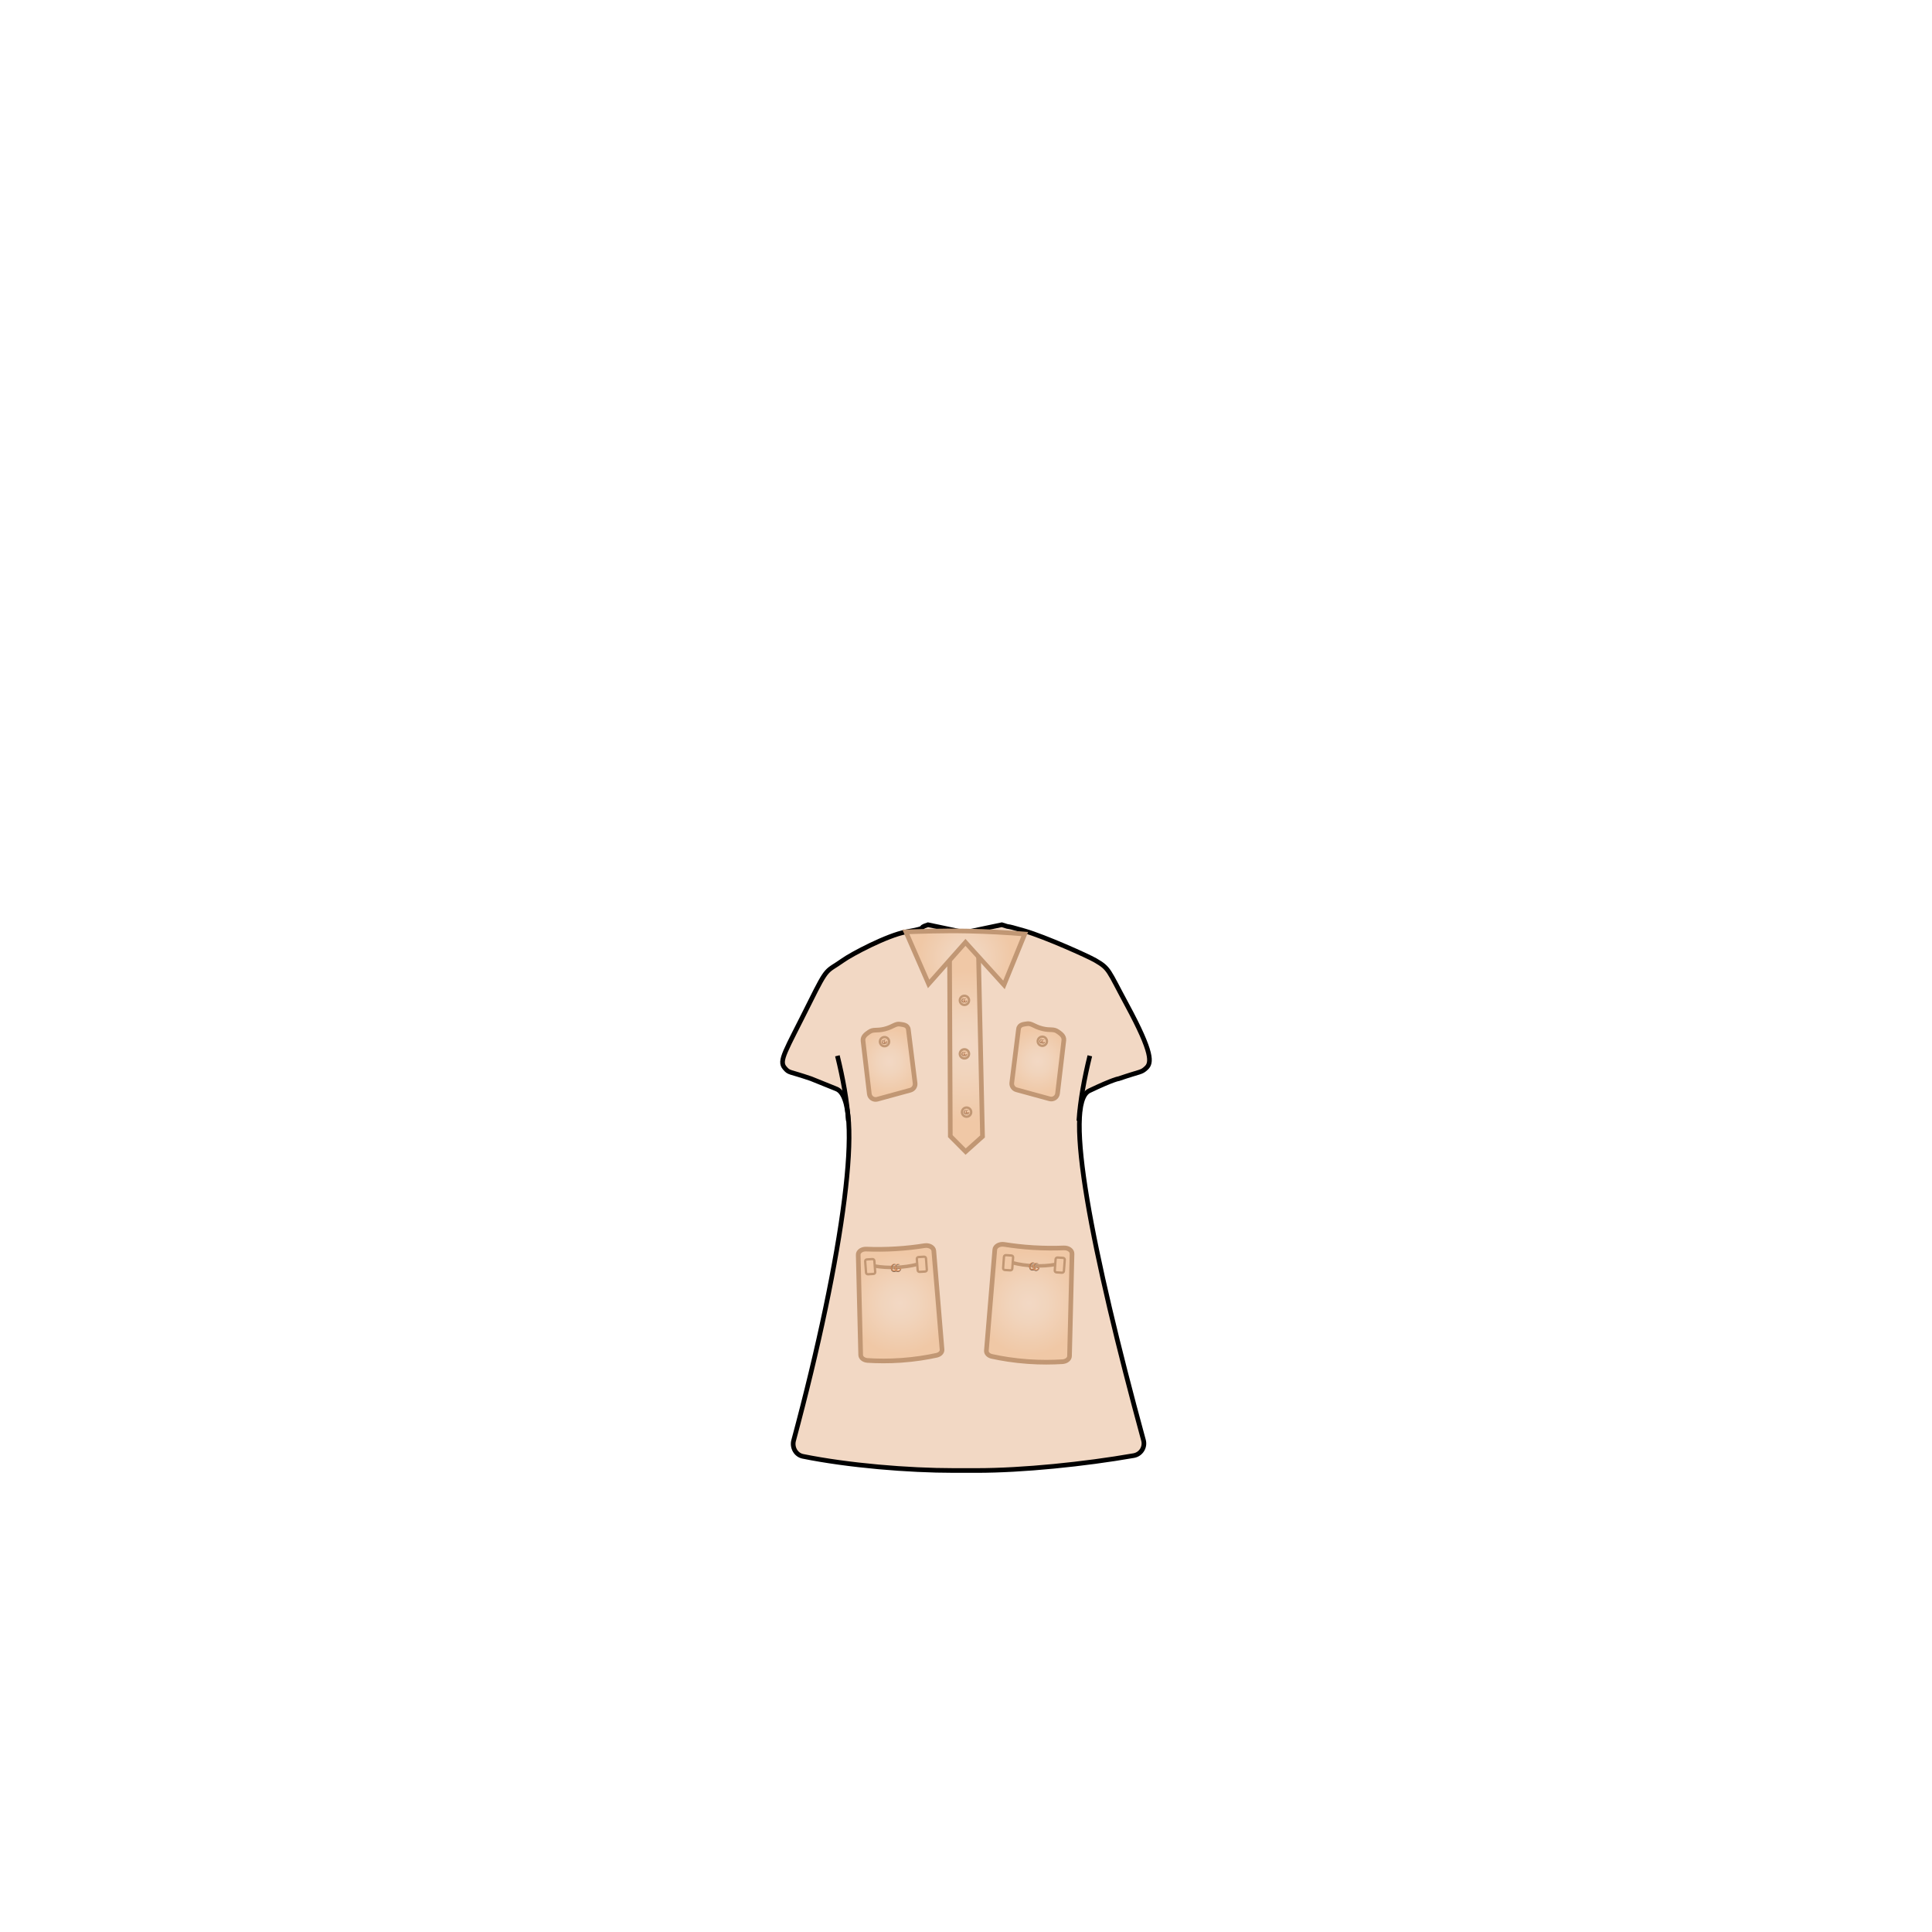 <svg width="1660" height="1660" viewBox="0 0 1660 1660" fill="none" xmlns="http://www.w3.org/2000/svg">
<path d="M968.27 863.46C951.86 833.09 953.44 832.31 941.01 825.09C934.77 821.47 898.13 805.02 880.45 799.86C859.25 793.67 871.66 798.08 860.76 794.55L829.04 801.22L797.32 794.55C786.43 798.08 800.22 796.68 778.42 800.69C762.32 803.66 731.93 819.71 724.36 825.09C709.57 835.61 711.58 829.48 695.85 861.17C674.69 903.82 668.86 911.32 674.27 917.62C678.23 922.23 677.28 920.13 696.86 926.83C696.86 926.83 696.86 926.83 718.71 935.65C742.89 945.41 724.91 1077.93 681.91 1237.62C680.29 1243.62 683.74 1250.07 689.83 1251.3C728.9 1259.2 780.32 1263.47 819.55 1263.47C825.67 1263.47 833.08 1263.47 839.21 1263.47C878.58 1263.47 931.57 1258.1 974.11 1250.67C980.25 1249.6 984.14 1243.49 982.5 1237.48C938.3 1075.46 913.22 948.02 935.91 937.2C957.33 926.98 961.22 926.83 961.22 926.83C980.8 920.13 980.4 921.76 984.86 917.62C989.46 913.34 990.89 905.35 968.27 863.46Z" fill="#F2D8C4" stroke="black" stroke-width="4" stroke-miterlimit="10"/>
<path d="M741.53 894.21C743.33 909.44 745.13 924.66 746.93 939.89C747.32 943.18 750.56 945.35 753.77 944.47C763.25 941.88 772.73 939.29 782.21 936.69C784.87 935.96 786.59 933.41 786.25 930.68C784.33 915.32 782.4 899.96 780.48 884.6C779.95 880.38 775.56 880.43 773.84 880.06C769.32 879.09 767.58 882.32 760 884.19C752.95 885.93 750.57 884.08 746.73 886.73C744.33 888.39 741.09 890.55 741.53 894.21Z" fill="url(#paint0_radial_87_885)" stroke="#C19774" stroke-width="4" stroke-miterlimit="10"/>
<path d="M815.81 808.38C816.05 864.6 816.28 919.97 816.52 976.19C820.91 980.61 825.31 985.04 829.7 989.46C834.53 985.13 839.36 980.79 844.2 976.46C842.97 920.97 841.74 865.49 840.51 810" fill="url(#paint1_radial_87_885)"/>
<path d="M815.81 808.38C816.05 864.6 816.28 919.97 816.52 976.19C820.91 980.61 825.31 985.04 829.7 989.46C834.53 985.13 839.36 980.79 844.2 976.46C842.97 920.97 841.74 865.49 840.51 810" stroke="#C19774" stroke-width="4" stroke-miterlimit="10"/>
<path d="M832.16 861.35C831.14 863.28 828.74 864.02 826.8 863.01C824.86 862 824.12 859.61 825.13 857.68C826.15 855.75 828.55 855.01 830.49 856.02C832.44 857.03 833.18 859.42 832.16 861.35Z" fill="#F0C8A6" stroke="#C19774" stroke-width="2" stroke-miterlimit="10"/>
<path d="M828.65 909.43C830.843 909.43 832.62 907.666 832.62 905.49C832.62 903.314 830.843 901.55 828.65 901.55C826.457 901.55 824.68 903.314 824.68 905.49C824.68 907.666 826.457 909.43 828.65 909.43Z" fill="#F0C8A6" stroke="#C19774" stroke-width="2" stroke-miterlimit="10"/>
<path d="M830.49 959.49C832.683 959.49 834.46 957.726 834.46 955.55C834.46 953.374 832.683 951.61 830.49 951.61C828.297 951.61 826.52 953.374 826.52 955.55C826.52 957.726 828.297 959.49 830.49 959.49Z" fill="#F0C8A6" stroke="#C19774" stroke-width="2" stroke-miterlimit="10"/>
<path d="M763.51 896.83C762.49 898.76 760.09 899.5 758.15 898.49C756.21 897.48 755.47 895.09 756.48 893.16C757.5 891.23 759.9 890.49 761.84 891.5C763.78 892.52 764.53 894.91 763.51 896.83Z" fill="#F0C8A6" stroke="#C19774" stroke-width="2" stroke-miterlimit="10"/>
<path d="M737.39 1078.1C737.32 1075.33 740.48 1073.09 744.27 1073.24C751.86 1073.55 760.46 1073.55 769.86 1072.98C778.94 1072.43 787.16 1071.44 794.39 1070.29C798.32 1069.66 802.08 1071.74 802.33 1074.67C804.69 1102.98 807.05 1131.29 809.41 1159.61C809.59 1161.82 807.69 1163.84 804.78 1164.48C796.44 1166.3 786.22 1167.99 774.43 1168.82C763.49 1169.59 753.69 1169.44 745.45 1168.92C742.12 1168.71 739.57 1166.68 739.51 1164.24C738.8 1135.53 738.09 1106.81 737.39 1078.1Z" fill="url(#paint2_radial_87_885)" stroke="#C19774" stroke-width="4" stroke-miterlimit="10"/>
<path d="M921.1 1077.2C921.17 1074.37 917.95 1072.08 914.07 1072.23C906.32 1072.54 897.53 1072.55 887.92 1071.97C878.64 1071.41 870.24 1070.4 862.86 1069.22C858.84 1068.58 855 1070.7 854.75 1073.7C852.34 1102.63 849.93 1131.55 847.52 1160.48C847.33 1162.74 849.27 1164.8 852.25 1165.45C860.77 1167.31 871.22 1169.04 883.26 1169.88C894.44 1170.67 904.45 1170.52 912.87 1169.99C916.27 1169.78 918.88 1167.7 918.94 1165.21C919.66 1135.87 920.38 1106.53 921.1 1077.2Z" fill="url(#paint3_radial_87_885)" stroke="#C19774" stroke-width="4" stroke-miterlimit="10"/>
<path d="M914.06 893.86C912.26 909.09 910.46 924.31 908.66 939.54C908.27 942.83 905.03 945 901.82 944.12C892.34 941.53 882.86 938.94 873.38 936.34C870.72 935.61 869 933.06 869.34 930.33C871.26 914.97 873.19 899.61 875.11 884.25C875.64 880.03 880.03 880.08 881.75 879.71C886.27 878.74 888.01 881.97 895.59 883.84C902.64 885.58 905.02 883.73 908.86 886.38C911.26 888.05 914.49 890.21 914.06 893.86Z" fill="url(#paint4_radial_87_885)" stroke="#C19774" stroke-width="4" stroke-miterlimit="10"/>
<path d="M892.08 896.49C893.1 898.42 895.5 899.16 897.44 898.15C899.38 897.14 900.12 894.75 899.11 892.82C898.09 890.89 895.69 890.15 893.75 891.16C891.8 892.18 891.06 894.56 892.08 896.49Z" fill="#F0C8A6" stroke="#C19774" stroke-width="2" stroke-miterlimit="10"/>
<path d="M863.38 1091.2L868.05 1091.49C868.93 1091.55 869.7 1090.93 869.76 1090.12L870.49 1080.31C870.55 1079.5 869.88 1078.79 869 1078.74L864.33 1078.45C863.45 1078.39 862.68 1079.01 862.62 1079.82L861.89 1089.63C861.83 1090.44 862.5 1091.14 863.38 1091.2Z" fill="#F0C8A6" stroke="#C19774" stroke-width="2" stroke-miterlimit="10"/>
<path d="M831.51 799.98C848.72 800.33 865.07 801.24 880.49 802.52C874.54 817.09 868.59 831.67 862.64 846.25C851.61 834.06 840.58 821.88 829.54 809.69L797.88 845.41C791.38 830.5 784.87 815.6 778.37 800.69H778.42C788.16 800.37 810.33 799.54 831.51 799.98Z" fill="url(#paint5_radial_87_885)" stroke="#C19774" stroke-width="4" stroke-miterlimit="10"/>
<path d="M907.75 1093.24L912.42 1093.53C913.3 1093.59 914.07 1092.97 914.13 1092.16L914.86 1082.35C914.92 1081.54 914.25 1080.83 913.37 1080.78L908.7 1080.49C907.82 1080.43 907.05 1081.05 906.99 1081.86L906.26 1091.67C906.2 1092.47 906.87 1093.18 907.75 1093.24Z" fill="#F0C8A6" stroke="#C19774" stroke-width="2" stroke-miterlimit="10"/>
<path d="M870.14 1085C881.25 1087.97 895.67 1088.49 906.65 1086.46" stroke="#C19774" stroke-width="3" stroke-miterlimit="10"/>
<path d="M794.85 1092.53L790.18 1092.82C789.3 1092.88 788.53 1092.26 788.47 1091.45L787.74 1081.64C787.68 1080.83 788.35 1080.12 789.23 1080.07L793.9 1079.78C794.78 1079.72 795.55 1080.34 795.61 1081.15L796.34 1090.96C796.4 1091.77 795.73 1092.48 794.85 1092.53Z" fill="#F0C8A6" stroke="#C19774" stroke-width="2" stroke-miterlimit="10"/>
<path d="M750.49 1094.57L745.82 1094.86C744.94 1094.92 744.17 1094.3 744.11 1093.49L743.38 1083.68C743.32 1082.87 743.99 1082.16 744.87 1082.11L749.54 1081.82C750.42 1081.76 751.19 1082.38 751.25 1083.19L751.98 1093C752.04 1093.81 751.37 1094.52 750.49 1094.57Z" fill="#F0C8A6" stroke="#C19774" stroke-width="2" stroke-miterlimit="10"/>
<path d="M788.1 1086.33C776.99 1089.3 762.57 1089.82 751.59 1087.79" stroke="#C19774" stroke-width="3" stroke-miterlimit="10"/>
<path d="M889.08 1085.83C889.16 1085.77 889.09 1085.67 889.03 1085.63C887.94 1085.01 886.48 1085.53 885.82 1086.52C885.11 1087.54 884.93 1089.04 885.61 1089.94C886.34 1090.93 887.72 1091.02 888.6 1090.08C888.83 1089.87 889.06 1089.58 889.26 1089.34C889.3 1089.28 889.26 1089.34 889.3 1089.41C889.35 1089.46 889.33 1089.42 889.28 1089.4C888.44 1089.19 887.54 1088.88 886.8 1088.42C887.7 1088.66 888.51 1088.77 889.43 1088.85C890.45 1089.12 889.54 1090.16 889.17 1090.62C888.7 1091.21 887.9 1091.73 887 1091.69C882.99 1091.46 883.65 1085.26 887.26 1084.97C887.92 1084.94 888.63 1085.09 889.09 1085.58C889.14 1085.64 889.19 1085.79 889.08 1085.83Z" fill="#595A5A"/>
<path d="M892.22 1086.2C892.3 1086.14 892.23 1086.04 892.17 1086C891.08 1085.38 889.62 1085.9 888.96 1086.89C888.25 1087.91 888.07 1089.41 888.75 1090.31C889.48 1091.3 890.86 1091.39 891.74 1090.45C891.97 1090.24 892.2 1089.95 892.4 1089.71C892.44 1089.65 892.4 1089.71 892.44 1089.78C892.49 1089.83 892.47 1089.79 892.42 1089.77C891.58 1089.56 890.68 1089.25 889.94 1088.79C890.84 1089.03 891.65 1089.14 892.57 1089.22C893.59 1089.49 892.68 1090.53 892.31 1090.99C891.84 1091.58 891.04 1092.1 890.14 1092.06C886.13 1091.83 886.79 1085.63 890.4 1085.34C891.06 1085.31 891.77 1085.46 892.23 1085.95C892.28 1086.02 892.32 1086.16 892.22 1086.2Z" fill="#595A5A"/>
<path d="M889.08 1085.48C889.16 1085.42 889.09 1085.32 889.03 1085.28C887.94 1084.66 886.48 1085.18 885.82 1086.17C885.11 1087.19 884.93 1088.69 885.61 1089.59C886.34 1090.58 887.72 1090.67 888.6 1089.73C888.83 1089.52 889.06 1089.23 889.26 1088.99C889.3 1088.93 889.26 1088.99 889.3 1089.06C889.35 1089.11 889.33 1089.07 889.28 1089.05C888.44 1088.84 887.54 1088.53 886.8 1088.07C887.7 1088.31 888.51 1088.42 889.43 1088.5C890.45 1088.77 889.54 1089.81 889.17 1090.27C888.7 1090.86 887.9 1091.38 887 1091.34C882.99 1091.11 883.65 1084.91 887.26 1084.62C887.92 1084.59 888.63 1084.74 889.09 1085.23C889.14 1085.3 889.19 1085.44 889.08 1085.48Z" fill="#CC8656"/>
<path d="M892.22 1085.86C892.3 1085.8 892.23 1085.7 892.17 1085.66C891.08 1085.04 889.62 1085.56 888.96 1086.55C888.25 1087.57 888.07 1089.07 888.75 1089.97C889.48 1090.96 890.86 1091.05 891.74 1090.11C891.97 1089.9 892.2 1089.61 892.4 1089.37C892.44 1089.31 892.4 1089.37 892.44 1089.44C892.49 1089.49 892.47 1089.45 892.42 1089.43C891.58 1089.22 890.68 1088.91 889.94 1088.45C890.84 1088.69 891.65 1088.8 892.57 1088.88C893.59 1089.15 892.68 1090.19 892.31 1090.65C891.84 1091.24 891.04 1091.76 890.14 1091.72C886.13 1091.49 886.79 1085.29 890.4 1085C891.06 1084.97 891.77 1085.12 892.23 1085.61C892.28 1085.67 892.32 1085.81 892.22 1085.86Z" fill="#DD9361"/>
<path d="M769.96 1086.88C770.03 1086.81 769.95 1086.72 769.89 1086.68C768.74 1086.18 767.34 1086.85 766.79 1087.91C766.2 1089 766.17 1090.51 766.95 1091.34C767.78 1092.24 769.16 1092.19 769.94 1091.16C770.15 1090.92 770.35 1090.61 770.51 1090.36C770.54 1090.3 770.51 1090.36 770.56 1090.42C770.61 1090.47 770.59 1090.42 770.53 1090.41C769.67 1090.29 768.74 1090.08 767.96 1089.7C768.88 1089.85 769.7 1089.86 770.62 1089.84C771.67 1089.99 770.87 1091.13 770.55 1091.63C770.14 1092.27 769.4 1092.87 768.51 1092.93C764.5 1093.13 764.49 1086.89 768.05 1086.22C768.7 1086.12 769.42 1086.19 769.93 1086.63C770 1086.69 770.06 1086.83 769.96 1086.88Z" fill="#595A5A"/>
<path d="M773.12 1086.92C773.19 1086.85 773.11 1086.76 773.05 1086.72C771.9 1086.22 770.5 1086.89 769.95 1087.95C769.36 1089.04 769.33 1090.55 770.11 1091.38C770.94 1092.28 772.32 1092.23 773.1 1091.2C773.31 1090.96 773.51 1090.65 773.67 1090.4C773.7 1090.34 773.67 1090.4 773.72 1090.46C773.77 1090.51 773.75 1090.46 773.69 1090.45C772.83 1090.33 771.9 1090.12 771.12 1089.74C772.04 1089.89 772.86 1089.9 773.78 1089.88C774.83 1090.03 774.03 1091.17 773.71 1091.67C773.3 1092.31 772.56 1092.91 771.67 1092.97C767.66 1093.17 767.65 1086.93 771.21 1086.26C771.86 1086.16 772.58 1086.23 773.09 1086.67C773.16 1086.73 773.22 1086.87 773.12 1086.92Z" fill="#595A5A"/>
<path d="M769.92 1086.54C769.99 1086.47 769.91 1086.38 769.85 1086.34C768.7 1085.84 767.3 1086.51 766.75 1087.57C766.16 1088.66 766.13 1090.17 766.91 1091C767.74 1091.9 769.12 1091.85 769.9 1090.82C770.11 1090.58 770.31 1090.27 770.47 1090.02C770.5 1089.96 770.47 1090.02 770.52 1090.08C770.57 1090.13 770.55 1090.08 770.49 1090.07C769.63 1089.95 768.7 1089.74 767.92 1089.36C768.84 1089.51 769.66 1089.52 770.58 1089.5C771.63 1089.65 770.83 1090.79 770.51 1091.29C770.1 1091.93 769.36 1092.53 768.47 1092.59C764.46 1092.79 764.45 1086.55 768.01 1085.88C768.66 1085.78 769.38 1085.85 769.89 1086.29C769.96 1086.35 770.02 1086.49 769.92 1086.54Z" fill="#CC8656"/>
<path d="M773.08 1086.57C773.15 1086.5 773.07 1086.41 773.01 1086.37C771.86 1085.87 770.46 1086.54 769.91 1087.6C769.32 1088.69 769.29 1090.2 770.07 1091.03C770.9 1091.93 772.28 1091.88 773.06 1090.85C773.27 1090.61 773.47 1090.3 773.63 1090.05C773.66 1089.99 773.63 1090.05 773.68 1090.11C773.73 1090.16 773.71 1090.11 773.65 1090.1C772.79 1089.98 771.86 1089.77 771.08 1089.39C772 1089.54 772.82 1089.55 773.74 1089.53C774.79 1089.68 773.99 1090.82 773.67 1091.32C773.26 1091.96 772.52 1092.56 771.63 1092.62C767.62 1092.82 767.61 1086.58 771.17 1085.91C771.82 1085.81 772.54 1085.88 773.05 1086.32C773.12 1086.38 773.18 1086.52 773.08 1086.57Z" fill="#DD9361"/>
<path d="M830.59 954.2C830.64 954.11 830.5 954.08 830.43 954.05C829.86 953.89 829.22 954.21 828.95 954.72C828.21 955.95 829.41 957.64 830.58 956.39C830.69 956.27 830.79 956.11 830.88 955.98C830.9 955.95 830.88 955.97 830.9 956C830.92 956.02 830.91 956 830.88 955.99C830.44 955.94 829.96 955.83 829.56 955.63C829.92 955.68 830.28 955.72 830.64 955.71C831.46 955.63 831.18 956.16 830.89 956.62C830.47 957.4 829.26 957.51 828.67 956.82C828.08 956.13 828.18 955.16 828.63 954.51C829.02 953.93 829.83 953.63 830.46 953.98C830.53 954.02 830.68 954.11 830.59 954.2Z" fill="#595A5A"/>
<path d="M832.21 954.21C832.26 954.12 832.12 954.09 832.05 954.06C831.48 953.9 830.84 954.22 830.57 954.73C829.83 955.95 831.03 957.65 832.2 956.4C832.31 956.28 832.41 956.12 832.5 955.99C832.52 955.96 832.5 955.98 832.52 956.01C832.54 956.03 832.53 956.01 832.5 956C832.06 955.95 831.58 955.84 831.18 955.64C831.54 955.69 831.9 955.73 832.26 955.72C833.08 955.64 832.8 956.17 832.51 956.63C832.09 957.41 830.88 957.52 830.29 956.83C829.7 956.14 829.8 955.17 830.25 954.52C830.64 953.94 831.45 953.64 832.08 953.99C832.15 954.04 832.3 954.12 832.21 954.21Z" fill="#595A5A"/>
<path d="M830.57 954.02C830.62 953.93 830.48 953.9 830.41 953.87C829.84 953.71 829.2 954.03 828.93 954.54C828.19 955.76 829.39 957.46 830.56 956.21C830.67 956.09 830.77 955.93 830.86 955.8C830.88 955.77 830.86 955.79 830.88 955.82C830.9 955.84 830.89 955.82 830.86 955.81C830.42 955.76 829.94 955.65 829.54 955.45C829.9 955.5 830.26 955.54 830.62 955.53C831.44 955.45 831.16 955.98 830.87 956.44C830.45 957.22 829.24 957.33 828.65 956.64C828.06 955.95 828.16 954.98 828.61 954.33C829 953.75 829.81 953.45 830.44 953.8C830.51 953.84 830.66 953.93 830.57 954.02Z" fill="#CC8656"/>
<path d="M832.19 954.04C832.24 953.95 832.1 953.92 832.03 953.89C831.46 953.73 830.82 954.05 830.55 954.56C829.81 955.79 831.01 957.48 832.18 956.23C832.29 956.11 832.39 955.95 832.48 955.82C832.5 955.79 832.48 955.81 832.5 955.84C832.52 955.86 832.51 955.84 832.48 955.83C832.04 955.78 831.56 955.67 831.16 955.47C831.52 955.52 831.88 955.56 832.24 955.55C833.06 955.47 832.78 956 832.49 956.46C832.07 957.24 830.86 957.35 830.27 956.66C829.68 955.97 829.78 955 830.23 954.35C830.62 953.77 831.43 953.47 832.06 953.82C832.13 953.86 832.28 953.95 832.19 954.04Z" fill="#DD9361"/>
<path d="M828.67 904.27C828.72 904.18 828.58 904.15 828.51 904.12C827.94 903.96 827.3 904.28 827.03 904.79C826.29 906.01 827.49 907.71 828.66 906.46C828.77 906.34 828.87 906.18 828.96 906.05C828.98 906.02 828.96 906.04 828.98 906.07C829 906.09 828.99 906.07 828.96 906.06C828.52 906.01 828.04 905.9 827.64 905.7C828 905.75 828.36 905.79 828.72 905.78C829.54 905.7 829.26 906.23 828.97 906.69C828.55 907.47 827.34 907.58 826.75 906.89C826.16 906.2 826.26 905.23 826.71 904.58C827.1 904 827.91 903.7 828.54 904.05C828.61 904.1 828.75 904.19 828.67 904.27Z" fill="#595A5A"/>
<path d="M830.29 904.29C830.34 904.2 830.2 904.17 830.13 904.14C829.56 903.98 828.92 904.3 828.65 904.81C827.91 906.03 829.11 907.73 830.28 906.48C830.39 906.36 830.49 906.2 830.58 906.07C830.6 906.04 830.58 906.06 830.6 906.09C830.62 906.11 830.61 906.09 830.58 906.08C830.14 906.03 829.66 905.92 829.26 905.72C829.73 905.8 830.15 905.8 830.62 905.8C831.15 905.88 830.73 906.45 830.58 906.71C830.16 907.49 828.95 907.6 828.36 906.91C827.77 906.22 827.87 905.25 828.32 904.6C828.71 904.02 829.52 903.72 830.15 904.07C830.23 904.12 830.37 904.2 830.29 904.29Z" fill="#595A5A"/>
<path d="M828.65 904.1C828.7 904.01 828.56 903.98 828.49 903.95C827.92 903.79 827.28 904.11 827.01 904.62C826.27 905.84 827.47 907.54 828.64 906.29C828.75 906.17 828.85 906.01 828.94 905.88C828.96 905.85 828.94 905.87 828.96 905.9C828.98 905.92 828.97 905.9 828.94 905.89C828.5 905.84 828.02 905.73 827.62 905.53C827.98 905.58 828.34 905.62 828.7 905.61C829.52 905.53 829.24 906.06 828.95 906.52C828.53 907.3 827.32 907.41 826.73 906.72C826.14 906.03 826.24 905.06 826.69 904.41C827.08 903.83 827.89 903.53 828.52 903.88C828.59 903.92 828.74 904.01 828.65 904.1Z" fill="#CC8656"/>
<path d="M830.27 904.11C830.32 904.02 830.18 903.99 830.11 903.96C829.54 903.8 828.9 904.12 828.63 904.63C827.89 905.85 829.09 907.55 830.26 906.3C830.37 906.18 830.47 906.02 830.56 905.89C830.58 905.86 830.56 905.88 830.58 905.91C830.6 905.93 830.59 905.91 830.56 905.9C830.12 905.85 829.64 905.74 829.24 905.54C829.71 905.62 830.13 905.62 830.6 905.62C831.13 905.7 830.71 906.27 830.56 906.53C830.14 907.31 828.93 907.42 828.34 906.73C827.75 906.04 827.85 905.07 828.3 904.42C828.69 903.84 829.5 903.54 830.13 903.89C830.21 903.94 830.36 904.03 830.27 904.11Z" fill="#DD9361"/>
<path d="M828.67 858.3C828.72 858.21 828.58 858.18 828.51 858.15C827.94 857.99 827.3 858.31 827.03 858.82C826.29 860.05 827.49 861.74 828.66 860.49C828.77 860.37 828.87 860.21 828.96 860.08C828.98 860.05 828.96 860.07 828.98 860.1C829 860.12 828.99 860.1 828.96 860.09C828.52 860.04 828.04 859.93 827.64 859.73C828.44 859.96 829.89 859.37 828.96 860.71C828.54 861.49 827.33 861.6 826.74 860.91C826.15 860.22 826.25 859.25 826.7 858.6C827.09 858.02 827.9 857.72 828.53 858.07C828.61 858.12 828.75 858.21 828.67 858.3Z" fill="#595A5A"/>
<path d="M830.29 858.31C830.34 858.22 830.2 858.19 830.13 858.16C829.56 858 828.92 858.32 828.65 858.83C827.91 860.05 829.11 861.75 830.28 860.5C830.39 860.38 830.49 860.22 830.58 860.09C830.6 860.06 830.58 860.08 830.6 860.11C830.62 860.13 830.61 860.11 830.58 860.1C830.14 860.05 829.66 859.94 829.26 859.74C829.62 859.79 829.98 859.83 830.34 859.82C831.16 859.74 830.88 860.27 830.59 860.73C830.17 861.51 828.96 861.62 828.37 860.93C827.78 860.24 827.88 859.27 828.33 858.62C828.72 858.04 829.53 857.74 830.16 858.09C830.23 858.14 830.37 858.22 830.29 858.31Z" fill="#595A5A"/>
<path d="M828.65 858.12C828.7 858.03 828.56 858 828.49 857.97C827.92 857.81 827.28 858.13 827.01 858.64C826.27 859.87 827.47 861.56 828.64 860.31C828.75 860.19 828.85 860.03 828.94 859.9C828.96 859.87 828.94 859.89 828.96 859.92C828.98 859.94 828.97 859.92 828.94 859.91C828.5 859.86 828.02 859.75 827.62 859.55C828.09 859.63 828.51 859.63 828.98 859.63C829.51 859.71 829.09 860.28 828.94 860.54C828.52 861.32 827.31 861.43 826.72 860.74C826.13 860.05 826.23 859.08 826.68 858.43C827.07 857.85 827.88 857.55 828.51 857.9C828.59 857.94 828.74 858.03 828.65 858.12Z" fill="#CC8656"/>
<path d="M830.27 858.14C830.32 858.05 830.18 858.02 830.11 857.99C829.54 857.83 828.9 858.15 828.63 858.66C827.89 859.88 829.09 861.58 830.26 860.33C830.37 860.21 830.47 860.05 830.56 859.92C830.58 859.89 830.56 859.91 830.58 859.94C830.6 859.96 830.59 859.94 830.56 859.93C830.12 859.88 829.64 859.77 829.24 859.57C829.6 859.62 829.96 859.66 830.32 859.65C831.14 859.57 830.86 860.1 830.57 860.56C830.15 861.34 828.94 861.45 828.35 860.76C827.76 860.07 827.86 859.1 828.31 858.45C828.7 857.87 829.51 857.57 830.14 857.92C830.21 857.96 830.36 858.05 830.27 858.14Z" fill="#DD9361"/>
<path d="M895.86 893.46C895.93 893.38 895.8 893.32 895.74 893.28C895.22 893 894.52 893.18 894.16 893.62C893.17 894.66 893.99 896.57 895.39 895.6C895.52 895.5 895.66 895.37 895.77 895.26C895.79 895.23 895.77 895.26 895.79 895.29C895.81 895.31 895.8 895.29 895.77 895.28C895.35 895.13 894.91 894.92 894.56 894.65C894.9 894.78 895.25 894.89 895.6 894.95C896.42 895.05 896.03 895.51 895.65 895.89C895.08 896.56 893.87 896.41 893.44 895.61C893.01 894.81 893.31 893.88 893.89 893.34C894.39 892.86 895.25 892.74 895.79 893.21C895.83 893.27 895.96 893.39 895.86 893.46Z" fill="#595A5A"/>
<path d="M897.44 893.82C897.51 893.74 897.38 893.68 897.32 893.64C896.8 893.36 896.1 893.54 895.74 893.98C894.76 895.02 895.57 896.93 896.97 895.96C897.1 895.86 897.24 895.73 897.35 895.62C897.37 895.59 897.35 895.62 897.37 895.65C897.39 895.67 897.38 895.65 897.35 895.64C896.93 895.49 896.49 895.28 896.14 895.01C896.48 895.14 896.83 895.25 897.18 895.31C898 895.41 897.61 895.87 897.23 896.25C896.66 896.92 895.45 896.77 895.02 895.97C894.59 895.17 894.89 894.24 895.47 893.7C895.97 893.22 896.83 893.1 897.37 893.57C897.41 893.63 897.54 893.75 897.44 893.82Z" fill="#595A5A"/>
<path d="M895.88 893.28C895.95 893.2 895.82 893.14 895.76 893.1C895.24 892.82 894.54 893 894.18 893.44C893.19 894.48 894.01 896.39 895.41 895.42C895.54 895.32 895.68 895.19 895.79 895.08C895.81 895.05 895.79 895.08 895.81 895.11C895.83 895.14 895.82 895.11 895.79 895.1C895.37 894.95 894.93 894.74 894.58 894.47C895.31 894.87 896.85 894.6 895.66 895.71C895.09 896.38 893.88 896.23 893.45 895.43C893.02 894.63 893.32 893.7 893.9 893.16C894.4 892.68 895.26 892.56 895.8 893.03C895.85 893.1 895.98 893.21 895.88 893.28Z" fill="#CC8656"/>
<path d="M897.46 893.64C897.53 893.56 897.4 893.5 897.34 893.46C896.82 893.18 896.12 893.36 895.76 893.8C894.78 894.84 895.59 896.75 896.99 895.78C897.12 895.68 897.26 895.55 897.37 895.44C897.39 895.41 897.37 895.44 897.39 895.47C897.41 895.49 897.4 895.47 897.37 895.46C896.95 895.31 896.51 895.1 896.16 894.83C896.5 894.96 896.85 895.07 897.2 895.13C898.02 895.23 897.63 895.69 897.25 896.07C896.68 896.74 895.47 896.59 895.04 895.79C894.61 894.99 894.91 894.06 895.49 893.52C895.99 893.04 896.85 892.92 897.39 893.39C897.43 893.46 897.56 893.57 897.46 893.64Z" fill="#DD9361"/>
<path d="M759.75 893.86C759.77 893.76 759.63 893.77 759.56 893.77C758.97 893.78 758.45 894.28 758.34 894.84C757.99 896.23 759.64 897.49 760.39 895.96C760.46 895.81 760.51 895.63 760.55 895.48C760.56 895.45 760.55 895.47 760.58 895.49C760.22 895.55 759.62 895.61 759.19 895.53C760.02 895.52 761.24 894.53 760.74 896.08C759.91 898.27 757.27 896.67 757.96 894.72C758.17 894.05 758.85 893.53 759.55 893.68C759.64 893.71 759.8 893.75 759.75 893.86Z" fill="#595A5A"/>
<path d="M761.31 893.41C761.33 893.31 761.19 893.32 761.12 893.32C760.53 893.33 760.01 893.83 759.9 894.39C759.55 895.78 761.2 897.04 761.95 895.51C762.02 895.36 762.07 895.18 762.11 895.03C762.12 895 762.11 895.02 762.14 895.04C761.78 895.1 761.18 895.16 760.75 895.09C761.58 895.08 762.8 894.09 762.3 895.64C761.47 897.83 758.83 896.23 759.52 894.28C759.73 893.61 760.41 893.09 761.11 893.24C761.19 893.26 761.36 893.3 761.31 893.41Z" fill="#595A5A"/>
<path d="M759.68 893.7C759.7 893.6 759.56 893.61 759.49 893.61C758.9 893.62 758.38 894.12 758.27 894.68C757.92 896.07 759.57 897.33 760.32 895.8C760.39 895.65 760.44 895.47 760.48 895.32C760.49 895.29 760.48 895.31 760.51 895.33C760.15 895.39 759.55 895.45 759.12 895.37C759.95 895.36 761.17 894.37 760.67 895.92C759.84 898.11 757.2 896.51 757.89 894.56C758.1 893.89 758.78 893.37 759.48 893.52C759.57 893.55 759.73 893.59 759.68 893.7Z" fill="#CC8656"/>
<path d="M761.24 893.24C761.26 893.14 761.12 893.15 761.05 893.15C760.46 893.16 759.94 893.66 759.83 894.22C759.48 895.61 761.13 896.87 761.88 895.34C761.95 895.19 762 895.01 762.04 894.86C762.05 894.83 762.04 894.85 762.07 894.87C761.71 894.93 761.11 894.99 760.68 894.92C761.51 894.91 762.73 893.92 762.23 895.47C761.4 897.66 758.76 896.06 759.45 894.11C759.66 893.44 760.34 892.92 761.04 893.07C761.12 893.09 761.29 893.13 761.24 893.24Z" fill="#DD9361"/>
<path d="M719.5 907.15C724.2 926.18 727.94 946.55 728.91 963.03" stroke="black" stroke-width="4" stroke-miterlimit="10"/>
<path d="M936.4 907.15C931.7 926.18 927.96 946.55 926.99 963.03" stroke="black" stroke-width="4" stroke-miterlimit="10"/>
<defs>
<radialGradient id="paint0_radial_87_885" cx="0" cy="0" r="1" gradientUnits="userSpaceOnUse" gradientTransform="translate(763.884 912.276) scale(27.843)">
<stop stop-color="#F2D8C4"/>
<stop offset="0.366" stop-color="#F1D4BC"/>
<stop offset="0.954" stop-color="#F0C9A8"/>
<stop offset="1" stop-color="#F0C8A6"/>
</radialGradient>
<radialGradient id="paint1_radial_87_885" cx="0" cy="0" r="1" gradientUnits="userSpaceOnUse" gradientTransform="translate(830 898.924) scale(64.804)">
<stop stop-color="#F2D8C4"/>
<stop offset="0.366" stop-color="#F1D4BC"/>
<stop offset="0.954" stop-color="#F0C9A8"/>
<stop offset="1" stop-color="#F0C8A6"/>
</radialGradient>
<radialGradient id="paint2_radial_87_885" cx="0" cy="0" r="1" gradientUnits="userSpaceOnUse" gradientTransform="translate(773.402 1119.76) scale(43.336)">
<stop stop-color="#F2D8C4"/>
<stop offset="0.366" stop-color="#F1D4BC"/>
<stop offset="0.954" stop-color="#F0C9A8"/>
<stop offset="1" stop-color="#F0C8A6"/>
</radialGradient>
<radialGradient id="paint3_radial_87_885" cx="0" cy="0" r="1" gradientUnits="userSpaceOnUse" gradientTransform="translate(884.304 1119.76) scale(44.275)">
<stop stop-color="#F2D8C4"/>
<stop offset="0.366" stop-color="#F1D4BC"/>
<stop offset="0.954" stop-color="#F0C9A8"/>
<stop offset="1" stop-color="#F0C8A6"/>
</radialGradient>
<radialGradient id="paint4_radial_87_885" cx="0" cy="0" r="1" gradientUnits="userSpaceOnUse" gradientTransform="translate(891.703 911.933) scale(27.843)">
<stop stop-color="#F2D8C4"/>
<stop offset="0.366" stop-color="#F1D4BC"/>
<stop offset="0.954" stop-color="#F0C9A8"/>
<stop offset="1" stop-color="#F0C8A6"/>
</radialGradient>
<radialGradient id="paint5_radial_87_885" cx="0" cy="0" r="1" gradientUnits="userSpaceOnUse" gradientTransform="translate(829.426 823.052) scale(39.654)">
<stop stop-color="#F2D8C4"/>
<stop offset="0.366" stop-color="#F1D4BC"/>
<stop offset="0.954" stop-color="#F0C9A8"/>
<stop offset="1" stop-color="#F0C8A6"/>
</radialGradient>
</defs>
</svg>
